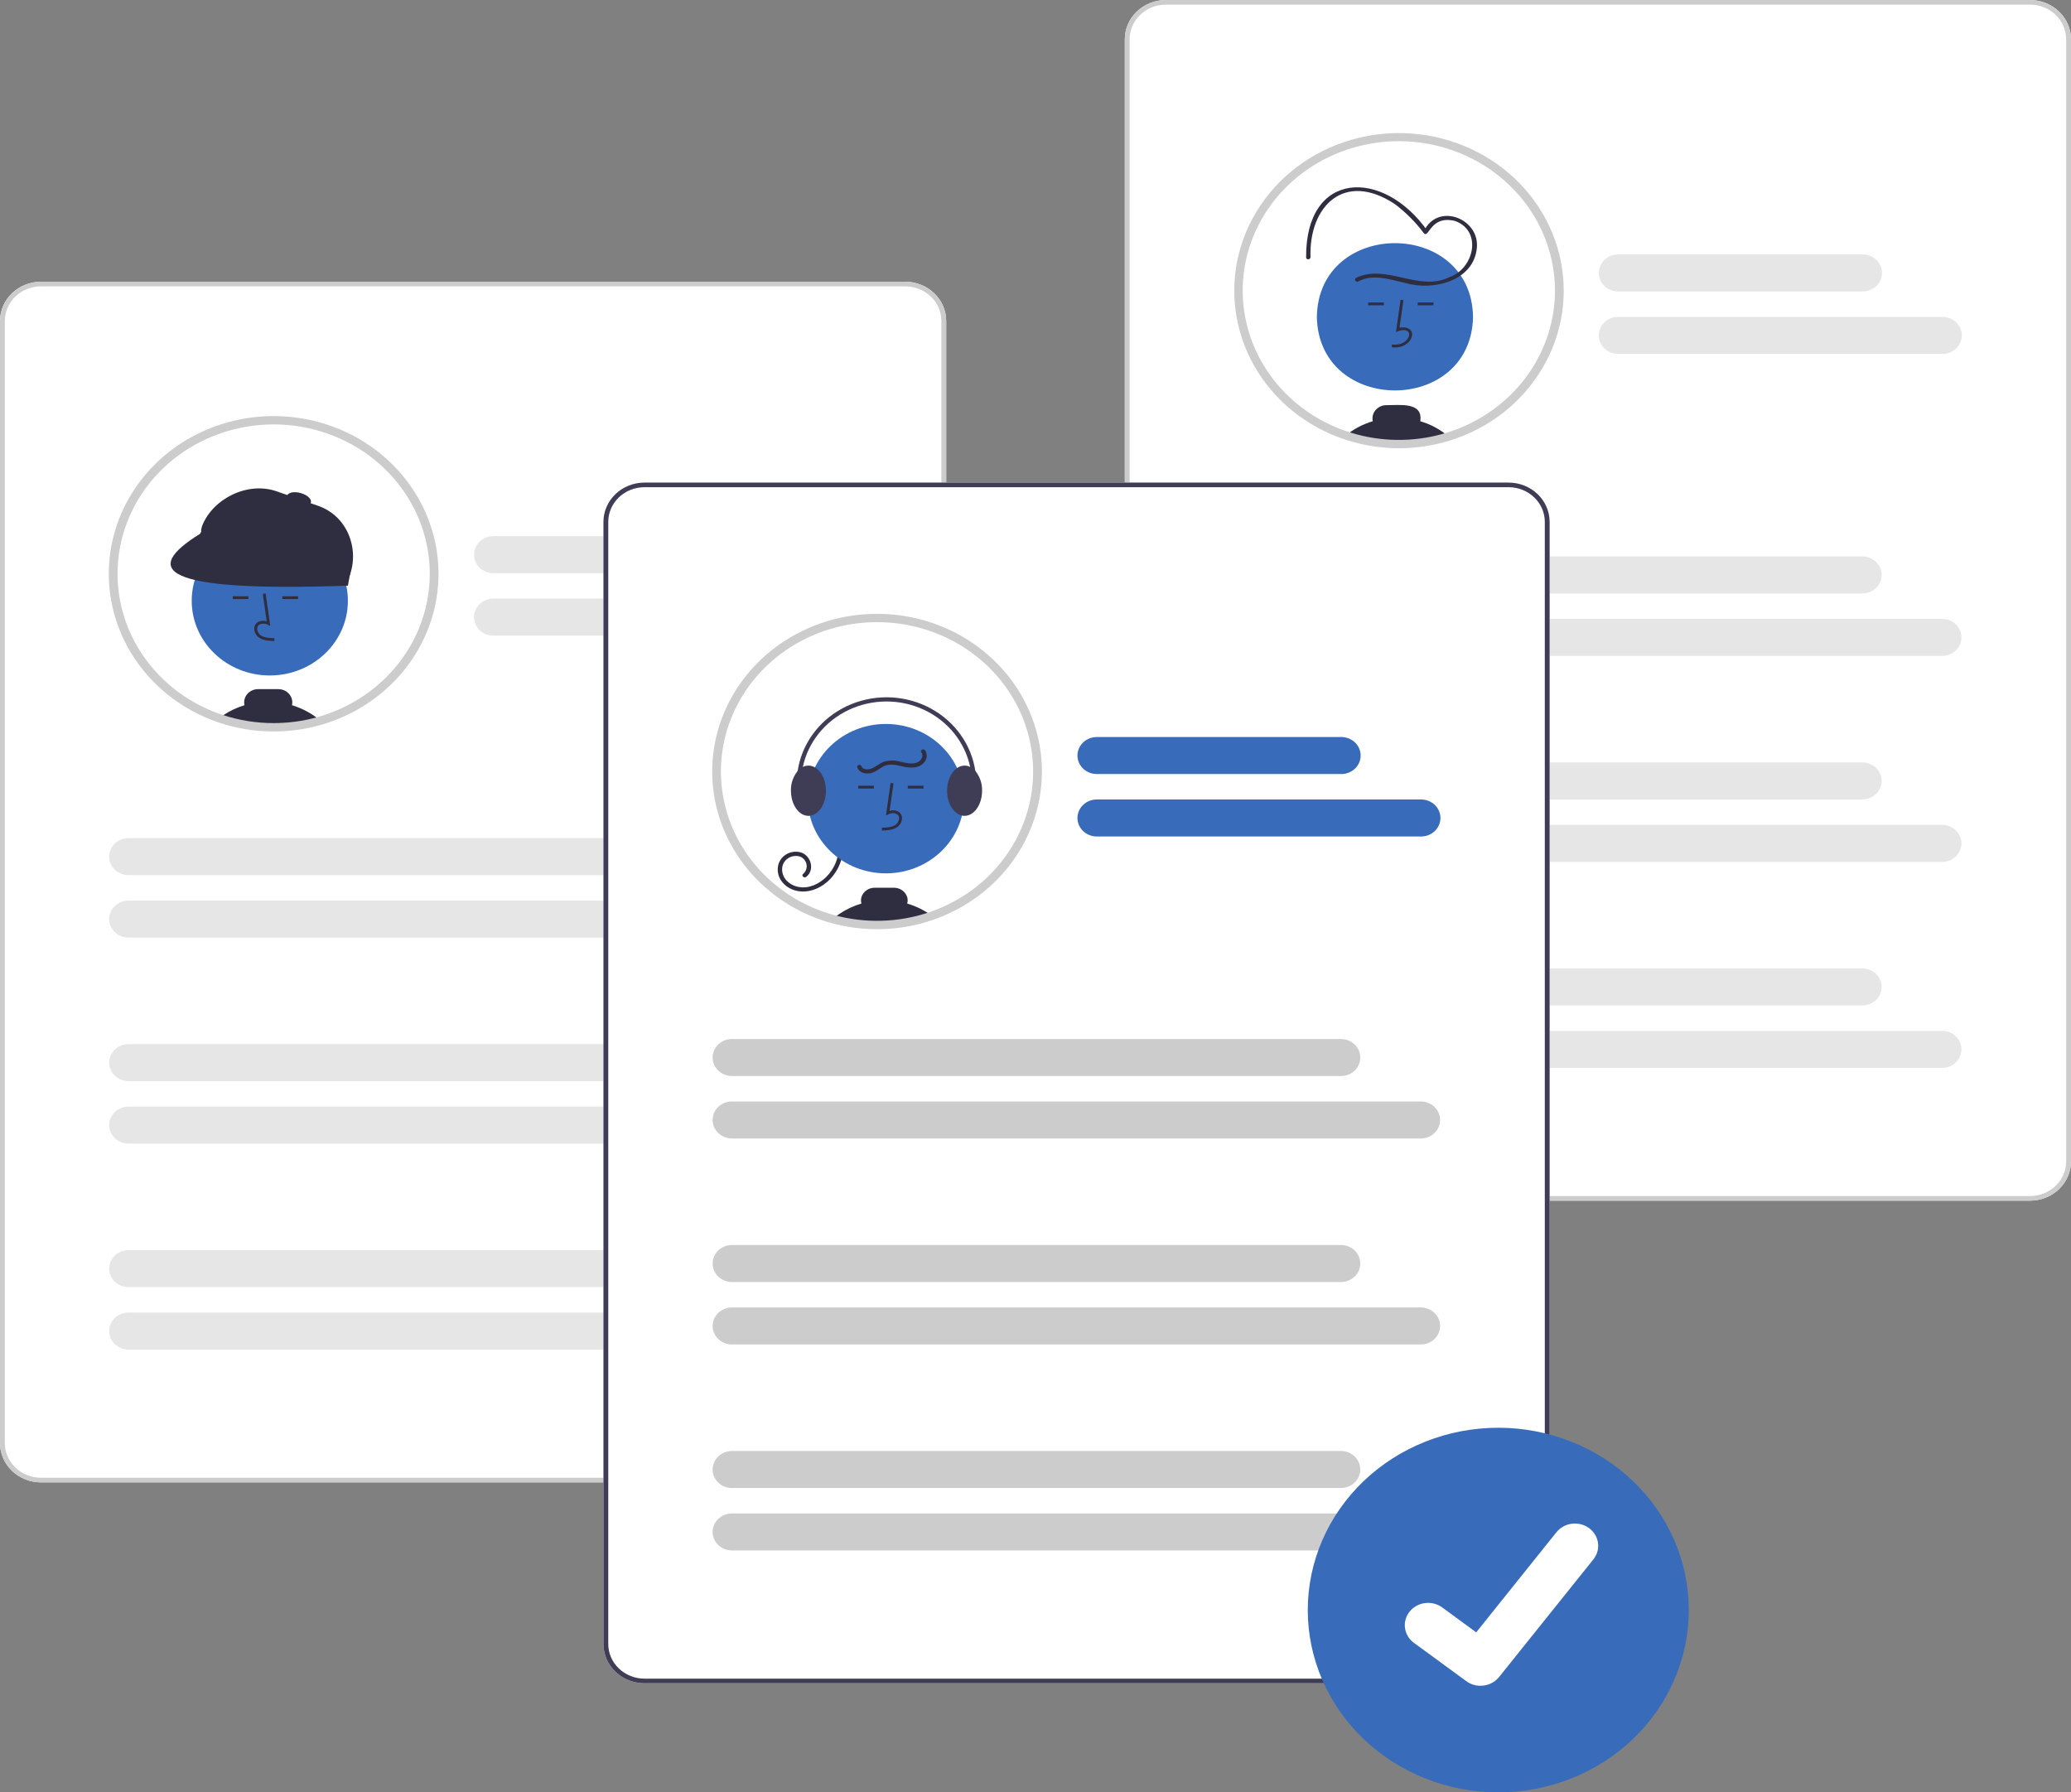 <svg width="572" height="495" viewBox="0 0 572 495" fill="none" xmlns="http://www.w3.org/2000/svg">
<rect x="0" y="0" width="572" height="495" fill="#808080" stroke="none"/>
<g clip-path="url(#clip0_8_20)">
<path d="M250 409.39H11.333C8.329 409.387 5.448 408.243 3.323 406.211C1.199 404.179 0.003 401.423 0 398.549V88.638C0.003 85.763 1.199 83.008 3.323 80.976C5.448 78.943 8.329 77.8 11.333 77.797H250C253.005 77.8 255.885 78.943 258.01 80.976C260.135 83.008 261.33 85.763 261.333 88.638V398.549C261.33 401.423 260.135 404.179 258.01 406.211C255.885 408.243 253.005 409.387 250 409.39Z" fill="white"/>
<path d="M119.908 158.452C119.908 167.403 116.947 176.124 111.451 183.368C105.954 190.611 98.202 196.006 89.305 198.779C89.039 198.86 88.773 198.941 88.503 199.018C87.351 199.357 86.182 199.646 84.993 199.893C82.842 200.34 80.658 200.629 78.461 200.76C77.506 200.822 76.546 200.853 75.58 200.853C70.589 200.858 65.634 200.055 60.923 198.478C60.786 198.432 60.649 198.386 60.516 198.34C52.884 195.703 46.155 191.113 41.062 185.071C35.969 179.028 32.708 171.764 31.633 164.071C30.559 156.377 31.713 148.549 34.969 141.44C38.226 134.33 43.459 128.212 50.101 123.752C56.742 119.292 64.535 116.661 72.632 116.145C80.729 115.63 88.818 117.25 96.019 120.83C103.219 124.409 109.254 129.81 113.466 136.444C117.679 143.078 119.907 150.691 119.908 158.452V158.452Z" fill="white"/>
<path d="M74.518 186.544C86.429 186.544 96.085 177.308 96.085 165.915C96.085 154.522 86.429 145.285 74.518 145.285C62.606 145.285 52.95 154.522 52.95 165.915C52.95 177.308 62.606 186.544 74.518 186.544Z" fill="#386CBA"/>
<path d="M75.777 177.03L75.799 176.259C74.3 176.219 72.978 176.129 71.985 175.435C71.703 175.227 71.472 174.964 71.306 174.662C71.14 174.361 71.044 174.029 71.025 173.69C71.007 173.482 71.04 173.273 71.121 173.08C71.201 172.886 71.328 172.713 71.49 172.574C71.865 172.356 72.294 172.24 72.733 172.236C73.172 172.232 73.604 172.342 73.983 172.553L74.65 172.845L73.371 163.906L72.573 164.011L73.66 171.615C73.215 171.457 72.736 171.408 72.266 171.473C71.796 171.537 71.35 171.714 70.969 171.985C70.713 172.199 70.512 172.467 70.382 172.767C70.252 173.067 70.197 173.392 70.22 173.717C70.243 174.173 70.371 174.619 70.594 175.024C70.816 175.428 71.129 175.781 71.509 176.058C72.785 176.95 74.444 176.994 75.777 177.03Z" fill="#2F2E41"/>
<path d="M68.624 164.667H64.283V165.438H68.624V164.667Z" fill="#2F2E41"/>
<path d="M82.325 164.667H77.984V165.438H82.325V164.667Z" fill="#2F2E41"/>
<path d="M80.645 194.755C80.702 194.501 80.732 194.243 80.734 193.984C80.732 193.013 80.328 192.083 79.611 191.396C78.893 190.71 77.92 190.324 76.906 190.322H71.264C70.249 190.323 69.275 190.709 68.558 191.396C67.84 192.082 67.436 193.013 67.436 193.984C67.435 194.245 67.465 194.504 67.524 194.759C65.394 195.401 63.381 196.354 61.556 197.584C61.201 197.819 60.851 198.074 60.516 198.34C60.649 198.386 60.786 198.432 60.923 198.478C65.634 200.055 70.589 200.858 75.58 200.853C76.547 200.853 77.507 200.822 78.461 200.76C80.658 200.629 82.842 200.34 84.993 199.893C86.182 199.646 87.351 199.357 88.503 199.018C86.223 197.089 83.546 195.637 80.645 194.755Z" fill="#2F2E41"/>
<path d="M79.92 200.271C79.397 200.308 78.893 200.477 78.461 200.76C80.658 200.629 82.842 200.34 84.993 199.893L79.92 200.271Z" fill="#2F2E41"/>
<path d="M94.078 161.014L56.611 147.904C56.21 147.763 55.883 147.476 55.703 147.105C55.523 146.734 55.504 146.31 55.651 145.926L55.778 145.353C58.704 137.702 68.402 132.887 76.401 135.686L87.93 139.721C95.929 142.519 99.405 151.579 96.479 159.23L96.145 160.096C95.999 160.48 95.698 160.793 95.31 160.965C94.923 161.137 94.479 161.155 94.078 161.014Z" fill="#2F2E41"/>
<path d="M96.096 161.742C43.875 163.585 39.312 157.309 55.223 147.439L58.599 141.498L97.285 154.989L96.096 161.742Z" fill="#2F2E41"/>
<path d="M85.856 138.78C86.145 137.862 84.91 136.696 83.098 136.175C81.286 135.654 79.584 135.976 79.296 136.893C79.007 137.811 80.242 138.977 82.054 139.498C83.866 140.019 85.568 139.697 85.856 138.78Z" fill="#2F2E41"/>
<path d="M75.58 202.009C70.453 202.015 65.362 201.19 60.523 199.57L60.103 199.426C49.967 195.923 41.459 189.094 36.092 180.155C30.724 171.215 28.846 160.745 30.79 150.605C32.734 140.465 38.375 131.314 46.709 124.778C55.044 118.242 65.532 114.746 76.308 114.911C87.084 115.076 97.45 118.891 105.561 125.679C113.673 132.466 119.005 141.785 120.609 151.979C122.213 162.173 119.986 172.581 114.322 181.351C108.659 190.122 99.927 196.687 89.679 199.879C89.393 199.966 89.123 200.048 88.849 200.126C87.704 200.463 86.49 200.766 85.249 201.023C83.038 201.482 80.794 201.78 78.535 201.914C77.565 201.977 76.568 202.009 75.58 202.009ZM75.58 117.208C65.433 117.21 55.612 120.633 47.843 126.877C40.075 133.12 34.857 141.784 33.107 151.344C31.357 160.904 33.187 170.748 38.275 179.144C43.364 187.541 51.384 193.953 60.927 197.252L61.326 197.388C65.907 198.921 70.726 199.702 75.58 199.697C76.514 199.697 77.456 199.666 78.379 199.607C80.518 199.479 82.644 199.197 84.738 198.763C85.911 198.519 87.059 198.233 88.148 197.913C88.417 197.836 88.673 197.758 88.93 197.68C98.69 194.639 106.996 188.368 112.355 179.994C117.714 171.619 119.775 161.691 118.166 151.993C116.557 142.296 111.385 133.466 103.579 127.089C95.773 120.713 85.845 117.21 75.58 117.208Z" fill="#CCCCCC"/>
<path d="M250 409.39H11.333C8.329 409.387 5.448 408.243 3.323 406.211C1.199 404.179 0.003 401.423 0 398.549V88.638C0.003 85.763 1.199 83.008 3.323 80.976C5.448 78.943 8.329 77.8 11.333 77.797H250C253.005 77.8 255.885 78.943 258.01 80.976C260.135 83.008 261.33 85.763 261.333 88.638V398.549C261.33 401.423 260.135 404.179 258.01 406.211C255.885 408.243 253.005 409.387 250 409.39ZM11.333 79.072C8.682 79.075 6.14 80.084 4.266 81.877C2.391 83.67 1.336 86.102 1.333 88.638V398.549C1.336 401.085 2.391 403.517 4.266 405.31C6.14 407.103 8.682 408.112 11.333 408.115H250C252.651 408.112 255.193 407.103 257.068 405.31C258.942 403.517 259.997 401.085 260 398.549V88.638C259.997 86.102 258.942 83.67 257.068 81.877C255.193 80.084 252.651 79.075 250 79.072H11.333Z" fill="#CCCCCC"/>
<path d="M203.797 158.287H136.262C134.847 158.286 133.489 157.746 132.489 156.788C131.488 155.83 130.926 154.531 130.926 153.177C130.926 151.823 131.488 150.524 132.489 149.565C133.489 148.607 134.847 148.068 136.262 148.066H203.797C204.499 148.066 205.195 148.197 205.844 148.454C206.492 148.71 207.082 149.086 207.579 149.561C208.076 150.036 208.47 150.599 208.739 151.22C209.008 151.84 209.146 152.505 209.146 153.177C209.146 153.849 209.008 154.514 208.739 155.134C208.47 155.754 208.076 156.318 207.579 156.793C207.082 157.267 206.492 157.644 205.844 157.9C205.195 158.157 204.499 158.288 203.797 158.287Z" fill="#E6E6E6"/>
<path d="M225.836 175.535H136.262C134.847 175.533 133.489 174.994 132.489 174.036C131.488 173.078 130.926 171.779 130.926 170.425C130.926 169.07 131.488 167.771 132.489 166.813C133.489 165.855 134.847 165.316 136.262 165.314H225.836C227.252 165.316 228.609 165.855 229.609 166.813C230.61 167.771 231.172 169.07 231.172 170.425C231.172 171.779 230.61 173.078 229.609 174.036C228.609 174.994 227.252 175.533 225.836 175.535Z" fill="#E6E6E6"/>
<path d="M203.699 241.687H35.498C34.795 241.688 34.1 241.556 33.451 241.3C32.802 241.043 32.212 240.667 31.715 240.193C31.218 239.718 30.824 239.154 30.555 238.534C30.287 237.913 30.148 237.248 30.148 236.577C30.148 235.905 30.287 235.24 30.555 234.62C30.824 233.999 31.218 233.435 31.715 232.961C32.212 232.486 32.802 232.11 33.451 231.853C34.1 231.597 34.795 231.465 35.498 231.466H203.699C205.114 231.468 206.472 232.007 207.472 232.965C208.473 233.924 209.035 235.222 209.035 236.577C209.035 237.931 208.473 239.23 207.472 240.188C206.472 241.146 205.114 241.685 203.699 241.687Z" fill="#E6E6E6"/>
<path d="M225.737 258.935H35.498C34.795 258.936 34.1 258.804 33.451 258.548C32.802 258.291 32.212 257.915 31.715 257.44C31.218 256.966 30.824 256.402 30.555 255.782C30.287 255.161 30.148 254.496 30.148 253.824C30.148 253.153 30.287 252.488 30.555 251.867C30.824 251.247 31.218 250.683 31.715 250.209C32.212 249.734 32.802 249.358 33.451 249.101C34.1 248.845 34.795 248.713 35.498 248.714H225.737C226.44 248.713 227.135 248.845 227.784 249.101C228.433 249.358 229.023 249.734 229.52 250.209C230.016 250.683 230.411 251.247 230.679 251.867C230.948 252.488 231.087 253.153 231.087 253.824C231.087 254.496 230.948 255.161 230.679 255.782C230.411 256.402 230.016 256.966 229.52 257.44C229.023 257.915 228.433 258.291 227.784 258.548C227.135 258.804 226.44 258.936 225.737 258.935Z" fill="#E6E6E6"/>
<path d="M203.699 298.577H35.498C34.081 298.577 32.722 298.038 31.72 297.08C30.718 296.121 30.155 294.822 30.155 293.466C30.155 292.111 30.718 290.811 31.72 289.853C32.722 288.894 34.081 288.356 35.498 288.356H203.699C205.116 288.356 206.475 288.894 207.477 289.853C208.478 290.811 209.041 292.111 209.041 293.466C209.041 294.822 208.478 296.121 207.477 297.08C206.475 298.038 205.116 298.577 203.699 298.577Z" fill="#E6E6E6"/>
<path d="M225.737 315.824H35.498C34.081 315.824 32.722 315.286 31.72 314.328C30.718 313.369 30.155 312.069 30.155 310.714C30.155 309.358 30.718 308.059 31.72 307.1C32.722 306.142 34.081 305.603 35.498 305.603H225.737C227.154 305.603 228.513 306.142 229.515 307.1C230.517 308.059 231.08 309.358 231.08 310.714C231.08 312.069 230.517 313.369 229.515 314.328C228.513 315.286 227.154 315.824 225.737 315.824Z" fill="#E6E6E6"/>
<path d="M203.699 355.466H35.498C34.081 355.466 32.722 354.928 31.72 353.969C30.718 353.011 30.155 351.711 30.155 350.356C30.155 349 30.718 347.701 31.72 346.742C32.722 345.784 34.081 345.245 35.498 345.245H203.699C205.116 345.245 206.475 345.784 207.477 346.742C208.478 347.701 209.041 349 209.041 350.356C209.041 351.711 208.478 353.011 207.477 353.969C206.475 354.928 205.116 355.466 203.699 355.466Z" fill="#E6E6E6"/>
<path d="M225.737 372.714H35.498C34.081 372.714 32.722 372.176 31.72 371.217C30.718 370.259 30.155 368.959 30.155 367.603C30.155 366.248 30.718 364.948 31.72 363.99C32.722 363.031 34.081 362.493 35.498 362.493H225.737C227.154 362.493 228.513 363.031 229.515 363.99C230.517 364.948 231.08 366.248 231.08 367.603C231.08 368.959 230.517 370.259 229.515 371.217C228.513 372.176 227.154 372.714 225.737 372.714Z" fill="#E6E6E6"/>
<path d="M560.667 331.593L322 331.593C318.995 331.59 316.115 330.447 313.99 328.415C311.865 326.382 310.67 323.627 310.667 320.753L310.667 10.841C310.67 7.967 311.865 5.211 313.99 3.179C316.114 1.147 318.995 0.003 322 0L560.666 5.72205e-06C563.671 0.003 566.552 1.146 568.677 3.179C570.801 5.211 571.996 7.966 572 10.841L572 320.753C571.997 323.627 570.801 326.382 568.677 328.414C566.552 330.447 563.671 331.59 560.667 331.593Z" fill="white"/>
<path d="M560.667 331.593L322 331.593C318.995 331.59 316.115 330.447 313.99 328.415C311.865 326.382 310.67 323.627 310.667 320.753L310.667 10.841C310.67 7.967 311.865 5.211 313.99 3.179C316.114 1.147 318.995 0.003 322 0L560.666 5.72205e-06C563.671 0.003 566.552 1.146 568.677 3.179C570.801 5.211 571.996 7.966 572 10.841L572 320.753C571.997 323.627 570.801 326.382 568.677 328.414C566.552 330.447 563.671 331.59 560.667 331.593ZM322 1.276C319.349 1.278 316.807 2.287 314.932 4.08C313.057 5.873 312.003 8.305 312 10.841L312 320.753C312.003 323.289 313.058 325.72 314.932 327.513C316.807 329.306 319.349 330.315 322 330.318L560.667 330.318C563.318 330.315 565.86 329.306 567.734 327.513C569.609 325.72 570.664 323.289 570.667 320.753L570.666 10.841C570.663 8.305 569.609 5.873 567.734 4.08C565.859 2.287 563.318 1.278 560.666 1.275L322 1.276Z" fill="#CCCCCC"/>
<path d="M430.686 80.233C430.686 88.619 428.086 96.817 423.216 103.79C418.345 110.762 411.422 116.197 403.322 119.406C395.222 122.615 386.309 123.455 377.71 121.819C369.111 120.183 361.213 116.145 355.014 110.215C348.814 104.285 344.592 96.73 342.882 88.505C341.172 80.28 342.049 71.755 345.404 64.007C348.76 56.26 354.441 49.637 361.731 44.978C369.021 40.319 377.591 37.833 386.358 37.833C398.114 37.836 409.386 42.304 417.699 50.255C426.011 58.206 430.682 68.989 430.686 80.233Z" fill="white"/>
<path d="M406.846 87.488C406.362 114.606 364.191 114.601 363.711 87.487C364.195 60.371 406.366 60.375 406.846 87.488Z" fill="#386CBA"/>
<path d="M384.423 95.905L384.4 95.134C389.955 95.844 391.151 89.258 385.549 91.72L386.828 82.781L387.627 82.886L386.539 90.49C392.437 89.65 390.255 96.676 384.423 95.905Z" fill="#2F2E41"/>
<path d="M395.916 83.542H391.575V84.313H395.916V83.542Z" fill="#2F2E41"/>
<path d="M382.215 83.542H377.874V84.313H382.215V83.542Z" fill="#2F2E41"/>
<path d="M392.27 116.331C393.116 110.869 386.431 111.949 382.893 111.895C382.322 111.896 381.759 112.02 381.245 112.256C380.731 112.492 380.278 112.835 379.92 113.26C379.561 113.684 379.307 114.18 379.174 114.711C379.041 115.241 379.034 115.794 379.153 116.327C376.414 117.137 373.878 118.475 371.702 120.259C380.875 123.319 390.842 123.424 400.084 120.56C397.831 118.625 395.165 117.182 392.27 116.331Z" fill="#2F2E41"/>
<path d="M375.139 77.731C379.136 75.522 383.983 77.217 388.112 78.143C395.945 80.447 406.93 77.562 407.882 68.637C408.873 60.336 397.002 55.71 393.208 63.971L394.312 63.833C382.007 46.34 360.601 47.004 360.742 71.054C360.696 71.797 361.905 71.794 361.951 71.053C361.497 56.881 371.303 47.193 385.164 56.301C388.26 58.619 390.99 61.353 393.268 64.417C394.712 65.964 395.026 59.3 401.935 61.046C409.539 63.864 407.058 74.278 400.261 76.564C391.864 80.668 382.769 72.712 374.529 76.732C374.396 76.812 374.301 76.938 374.264 77.084C374.227 77.23 374.25 77.384 374.329 77.513C374.408 77.643 374.537 77.738 374.688 77.779C374.839 77.819 375.001 77.802 375.139 77.731Z" fill="#2F2E41"/>
<path d="M386.358 123.79C374.911 123.781 363.888 119.644 355.488 112.206C347.087 104.767 341.927 94.574 341.036 83.657C340.145 72.741 343.589 61.904 350.68 53.309C357.772 44.714 367.99 38.991 379.297 37.283C390.604 35.574 402.169 38.005 411.686 44.091C421.202 50.177 427.97 59.471 430.64 70.118C433.31 80.766 431.686 91.985 426.092 101.538C420.498 111.091 411.345 118.276 400.458 121.66C395.905 123.076 391.146 123.795 386.358 123.79ZM386.358 38.989C377.828 38.988 369.49 41.406 362.397 45.938C355.304 50.471 349.776 56.913 346.511 64.451C343.246 71.988 342.391 80.283 344.055 88.285C345.719 96.287 349.826 103.638 355.858 109.407C361.89 115.176 369.574 119.105 377.94 120.697C386.306 122.288 394.978 121.471 402.858 118.348C410.739 115.225 417.474 109.937 422.212 103.153C426.95 96.368 429.478 88.392 429.477 80.233C429.464 69.298 424.917 58.815 416.834 51.083C408.75 43.351 397.79 39.001 386.358 38.989Z" fill="#CCCCCC"/>
<path d="M514.463 80.49L446.929 80.49C445.512 80.49 444.153 79.952 443.151 78.994C442.149 78.035 441.586 76.735 441.586 75.38C441.586 74.025 442.149 72.725 443.151 71.766C444.153 70.808 445.512 70.27 446.929 70.27L514.463 70.27C515.88 70.27 517.239 70.808 518.241 71.766C519.243 72.725 519.806 74.025 519.806 75.38C519.806 76.735 519.243 78.035 518.241 78.994C517.239 79.952 515.88 80.49 514.463 80.49Z" fill="#E6E6E6"/>
<path d="M536.502 97.738L446.929 97.738C446.227 97.739 445.531 97.607 444.882 97.351C444.233 97.094 443.644 96.718 443.147 96.244C442.65 95.769 442.256 95.205 441.987 94.585C441.718 93.964 441.58 93.299 441.58 92.628C441.58 91.956 441.718 91.291 441.987 90.671C442.256 90.05 442.65 89.487 443.147 89.012C443.644 88.537 444.233 88.161 444.882 87.904C445.531 87.648 446.227 87.516 446.929 87.517L536.502 87.517C537.919 87.517 539.278 88.056 540.28 89.014C541.282 89.972 541.845 91.272 541.845 92.628C541.845 93.983 541.282 95.283 540.28 96.241C539.278 97.2 537.919 97.738 536.502 97.738Z" fill="#E6E6E6"/>
<path d="M514.365 163.89L346.164 163.89C344.748 163.889 343.391 163.35 342.391 162.391C341.39 161.433 340.828 160.134 340.828 158.78C340.828 157.426 341.39 156.127 342.391 155.169C343.391 154.21 344.748 153.671 346.164 153.67L514.365 153.669C515.782 153.669 517.141 154.208 518.143 155.166C519.145 156.125 519.708 157.424 519.708 158.78C519.708 160.135 519.145 161.435 518.143 162.393C517.141 163.352 515.782 163.89 514.365 163.89Z" fill="#E6E6E6"/>
<path d="M536.404 181.138L346.164 181.138C345.462 181.139 344.766 181.007 344.117 180.751C343.468 180.494 342.879 180.118 342.382 179.643C341.885 179.169 341.491 178.605 341.222 177.985C340.953 177.364 340.815 176.699 340.815 176.028C340.815 175.356 340.953 174.691 341.222 174.07C341.491 173.45 341.885 172.886 342.382 172.412C342.879 171.937 343.468 171.561 344.117 171.304C344.766 171.048 345.462 170.916 346.164 170.917L536.404 170.917C537.821 170.917 539.18 171.455 540.182 172.414C541.184 173.372 541.747 174.672 541.747 176.027C541.747 177.383 541.184 178.683 540.182 179.641C539.18 180.599 537.821 181.138 536.404 181.138Z" fill="#E6E6E6"/>
<path d="M514.365 220.78L346.164 220.78C344.748 220.778 343.391 220.239 342.391 219.281C341.39 218.323 340.828 217.024 340.828 215.669C340.828 214.315 341.39 213.016 342.391 212.058C343.391 211.1 344.748 210.561 346.164 210.559L514.365 210.559C515.782 210.559 517.141 211.097 518.143 212.056C519.145 213.014 519.708 214.314 519.708 215.669C519.708 217.025 519.145 218.325 518.143 219.283C517.141 220.241 515.782 220.78 514.365 220.78Z" fill="#E6E6E6"/>
<path d="M536.404 238.028L346.164 238.028C345.462 238.028 344.767 237.897 344.118 237.64C343.469 237.384 342.879 237.008 342.382 236.533C341.885 236.058 341.491 235.495 341.222 234.874C340.953 234.254 340.815 233.589 340.815 232.917C340.815 232.246 340.953 231.58 341.222 230.96C341.491 230.34 341.885 229.776 342.382 229.301C342.879 228.827 343.469 228.45 344.118 228.194C344.767 227.937 345.462 227.806 346.164 227.807L536.404 227.807C537.821 227.807 539.18 228.345 540.182 229.303C541.184 230.262 541.747 231.562 541.747 232.917C541.747 234.272 541.184 235.572 540.182 236.531C539.18 237.489 537.821 238.028 536.404 238.028Z" fill="#E6E6E6"/>
<path d="M514.365 277.669L346.164 277.669C344.747 277.669 343.388 277.131 342.386 276.173C341.384 275.214 340.821 273.914 340.821 272.559C340.821 271.204 341.384 269.904 342.386 268.945C343.388 267.987 344.747 267.449 346.164 267.449L514.365 267.448C515.782 267.448 517.141 267.987 518.143 268.945C519.145 269.904 519.708 271.204 519.708 272.559C519.708 273.914 519.145 275.214 518.143 276.173C517.141 277.131 515.782 277.669 514.365 277.669Z" fill="#E6E6E6"/>
<path d="M536.404 294.917L346.164 294.917C344.747 294.917 343.388 294.379 342.386 293.42C341.384 292.462 340.821 291.162 340.821 289.807C340.821 288.451 341.384 287.152 342.386 286.193C343.388 285.235 344.747 284.696 346.164 284.696L536.404 284.696C537.821 284.696 539.18 285.235 540.182 286.193C541.184 287.151 541.747 288.451 541.747 289.807C541.747 291.162 541.184 292.462 540.182 293.42C539.18 294.379 537.821 294.917 536.404 294.917Z" fill="#E6E6E6"/>
<path d="M416.667 464.868H178C174.995 464.865 172.114 463.721 169.99 461.689C167.865 459.657 166.67 456.901 166.667 454.027V144.116C166.67 141.241 167.865 138.486 169.99 136.454C172.114 134.421 174.995 133.278 178 133.275H416.667C419.671 133.278 422.552 134.421 424.677 136.454C426.801 138.486 427.996 141.241 428 144.116V454.027C427.996 456.901 426.801 459.657 424.677 461.689C422.552 463.721 419.671 464.865 416.667 464.868Z" fill="white"/>
<path d="M197.905 213.059C197.898 218.639 199.045 224.166 201.282 229.321C203.519 234.475 206.801 239.155 210.938 243.09C211.284 243.418 211.639 243.745 211.998 244.065C214.158 245.996 216.515 247.714 219.034 249.196C219.517 249.481 220.001 249.754 220.497 250.02C223.044 251.393 225.727 252.521 228.508 253.385C228.987 253.536 229.475 253.678 229.962 253.809C238.801 256.234 248.208 255.981 256.89 253.085C257.059 253.027 257.228 252.969 257.394 252.911C265.015 250.259 271.73 245.658 276.807 239.609C281.884 233.559 285.129 226.294 286.189 218.603C287.249 210.912 286.082 203.09 282.817 195.989C279.551 188.888 274.312 182.78 267.669 178.33C261.026 173.879 253.234 171.258 245.141 170.749C237.049 170.241 228.965 171.866 221.771 175.447C214.577 179.029 208.548 184.429 204.34 191.061C200.132 197.692 197.906 205.301 197.905 213.059Z" fill="white"/>
<path d="M232.872 233.841C232.893 237.126 231.628 240.299 229.324 242.736C227.045 245.128 223.652 246.715 220.228 246.059C217.075 245.454 214.512 242.818 214.832 239.629C214.885 238.939 215.095 238.267 215.447 237.662C215.799 237.057 216.285 236.533 216.871 236.126C217.456 235.718 218.128 235.438 218.838 235.305C219.549 235.171 220.281 235.188 220.984 235.353C223.98 236.096 225.173 240.225 222.677 242.163C222.078 242.628 221.218 241.815 221.822 241.346C222.195 241.02 222.476 240.609 222.64 240.152C222.804 239.695 222.846 239.206 222.761 238.73C222.676 238.254 222.468 237.805 222.155 237.426C221.843 237.047 221.435 236.749 220.971 236.559C220.423 236.391 219.842 236.344 219.272 236.423C218.703 236.502 218.159 236.703 217.683 237.012C217.207 237.322 216.811 237.73 216.524 238.208C216.237 238.685 216.068 239.219 216.029 239.768C215.831 242.456 217.984 244.481 220.625 244.957C223.481 245.473 226.313 244.075 228.248 242.145C230.466 239.903 231.69 236.927 231.663 233.841C231.668 233.691 231.734 233.549 231.847 233.445C231.96 233.34 232.111 233.282 232.268 233.282C232.424 233.282 232.575 233.34 232.688 233.445C232.801 233.549 232.867 233.691 232.872 233.841V233.841Z" fill="#2F2E41"/>
<path d="M244.677 241.192C256.588 241.192 266.244 231.956 266.244 220.563C266.244 209.169 256.588 199.933 244.677 199.933C232.766 199.933 223.11 209.169 223.11 220.563C223.11 231.956 232.766 241.192 244.677 241.192Z" fill="#386CBA"/>
<path d="M243.574 229.365L243.551 228.594C245.051 228.554 246.372 228.464 247.366 227.77C247.647 227.562 247.879 227.299 248.044 226.997C248.21 226.696 248.306 226.365 248.325 226.025C248.343 225.817 248.31 225.608 248.229 225.415C248.149 225.221 248.023 225.048 247.861 224.909C247.485 224.691 247.056 224.575 246.617 224.571C246.178 224.567 245.746 224.677 245.367 224.888L244.7 225.18L245.979 216.241L246.778 216.346L245.69 223.95C246.135 223.792 246.615 223.743 247.085 223.808C247.555 223.872 248 224.049 248.381 224.32C248.637 224.534 248.838 224.802 248.968 225.102C249.098 225.402 249.154 225.727 249.131 226.052C249.107 226.508 248.98 226.954 248.757 227.359C248.534 227.763 248.222 228.116 247.841 228.393C246.565 229.285 244.906 229.329 243.574 229.365Z" fill="#2F2E41"/>
<path d="M255.067 217.002H250.727V217.773H255.067V217.002Z" fill="#2F2E41"/>
<path d="M241.366 217.002H237.025V217.773H241.366V217.002Z" fill="#2F2E41"/>
<path d="M229.962 253.809C238.801 256.234 248.208 255.981 256.89 253.085C257.059 253.027 257.228 252.969 257.393 252.911C255.348 251.402 253.034 250.258 250.563 249.535C250.738 248.942 250.735 248.314 250.555 247.723C250.31 246.974 249.819 246.32 249.155 245.858C248.491 245.397 247.688 245.154 246.868 245.164H241.613C240.793 245.153 239.992 245.396 239.329 245.857C238.666 246.317 238.177 246.971 237.934 247.719C237.753 248.312 237.751 248.941 237.925 249.535C235.749 250.172 233.692 251.136 231.832 252.391C231.458 252.642 231.095 252.904 230.744 253.177C230.478 253.382 230.216 253.594 229.962 253.809Z" fill="#2F2E41"/>
<path d="M261.572 218.374C261.572 221.851 263.362 224.734 265.687 225.235C265.924 225.286 266.166 225.312 266.408 225.312C269.072 225.312 271.244 222.202 271.244 218.374C271.304 216.401 270.646 214.469 269.382 212.908C268.989 212.453 268.506 212.077 267.96 211.802C267.481 211.563 266.949 211.437 266.408 211.436C265.666 211.445 264.946 211.677 264.349 212.099C262.709 213.209 261.572 215.603 261.572 218.374Z" fill="#3F3D56"/>
<path d="M218.453 218.374C218.453 221.365 219.775 223.917 221.629 224.892C222.136 225.164 222.708 225.309 223.289 225.313C223.419 225.312 223.548 225.305 223.676 225.289C226.158 225.008 228.125 222.017 228.125 218.374C228.125 215.456 226.864 212.955 225.082 211.933C224.544 211.613 223.923 211.441 223.289 211.436C222.749 211.437 222.217 211.563 221.738 211.802C221.19 212.079 220.705 212.456 220.311 212.912C219.051 214.473 218.394 216.403 218.453 218.374Z" fill="#3F3D56"/>
<path d="M221.931 224.227C222.026 224.227 222.121 224.205 222.206 224.163C222.292 224.121 222.365 224.061 222.421 223.986C222.477 223.911 222.514 223.825 222.528 223.735C222.542 223.644 222.534 223.551 222.503 223.464C221.348 220.178 221.001 216.681 221.488 213.246C221.975 209.81 223.284 206.529 225.313 203.656C227.341 200.783 230.035 198.396 233.185 196.681C236.335 194.966 239.856 193.968 243.475 193.766C247.093 193.564 250.711 194.163 254.048 195.516C257.386 196.87 260.351 198.94 262.716 201.568C265.08 204.196 266.779 207.31 267.681 210.668C268.582 214.026 268.662 217.537 267.914 220.93C267.881 221.08 267.912 221.236 268 221.364C268.087 221.492 268.225 221.582 268.381 221.614C268.538 221.645 268.701 221.616 268.835 221.533C268.97 221.449 269.064 221.318 269.097 221.168C269.884 217.602 269.8 213.91 268.853 210.379C267.905 206.848 266.119 203.574 263.633 200.811C261.148 198.048 258.029 195.871 254.521 194.448C251.012 193.025 247.208 192.396 243.403 192.608C239.599 192.82 235.897 193.869 232.585 195.673C229.274 197.476 226.441 199.986 224.308 203.007C222.176 206.028 220.8 209.478 220.288 213.09C219.777 216.702 220.142 220.379 221.358 223.834C221.398 223.948 221.475 224.048 221.578 224.119C221.681 224.189 221.804 224.227 221.931 224.227Z" fill="#3F3D56"/>
<path d="M255.511 207.197C255.869 207.756 256.018 208.414 255.933 209.064C255.848 209.715 255.535 210.318 255.044 210.776C253.874 212.027 252.006 212.106 250.385 211.874C248.566 211.613 246.636 210.798 244.795 211.347C243.225 211.815 242.105 213.177 240.474 213.519C239.028 213.823 237.299 213.421 236.791 211.947C236.548 211.238 237.715 210.934 237.957 211.639C238.285 212.593 239.702 212.574 240.513 212.31C241.813 211.886 242.815 210.856 244.093 210.364C245.617 209.913 247.248 209.917 248.769 210.377C250.215 210.688 251.879 211.15 253.32 210.568C254.386 210.138 255.234 208.781 254.467 207.78C254.007 207.179 255.056 206.602 255.511 207.197V207.197Z" fill="#2F2E41"/>
<path d="M242.233 256.616C237.969 256.619 233.725 256.048 229.627 254.92C229.146 254.791 228.64 254.644 228.132 254.484C225.276 253.595 222.52 252.438 219.903 251.028C219.413 250.765 218.92 250.487 218.399 250.18C215.813 248.658 213.392 246.893 211.172 244.91C210.806 244.583 210.443 244.248 210.088 243.913C203.108 237.256 198.575 228.613 197.169 219.281C195.764 209.95 197.562 200.434 202.293 192.163C207.024 183.893 214.434 177.314 223.408 173.415C232.382 169.517 242.437 168.509 252.061 170.543C261.685 172.577 270.36 177.543 276.781 184.696C283.203 191.848 287.024 200.801 287.672 210.208C288.319 219.616 285.758 228.97 280.373 236.867C274.988 244.763 267.069 250.774 257.807 253.998C257.64 254.056 257.468 254.115 257.296 254.174C252.455 255.795 247.362 256.621 242.233 256.616ZM242.233 171.815C233.699 171.815 225.357 174.238 218.263 178.775C211.17 183.313 205.643 189.763 202.384 197.307C199.124 204.851 198.278 213.15 199.953 221.155C201.627 229.159 205.747 236.508 211.791 242.271C212.126 242.587 212.472 242.907 212.822 243.22C214.924 245.097 217.217 246.769 219.667 248.211C220.161 248.502 220.625 248.763 221.088 249.012C223.566 250.347 226.177 251.444 228.881 252.286C229.36 252.436 229.833 252.573 230.289 252.696C238.889 255.057 248.042 254.811 256.49 251.994L256.979 251.825C266.505 248.508 274.505 242.087 279.575 233.689C284.644 225.291 286.457 215.453 284.697 205.903C282.938 196.353 277.716 187.701 269.951 181.467C262.185 175.234 252.371 171.816 242.233 171.815L242.233 171.815Z" fill="#CCCCCC"/>
<path d="M416.667 464.868H178C174.995 464.865 172.114 463.721 169.99 461.689C167.865 459.657 166.67 456.901 166.667 454.027V144.116C166.67 141.241 167.865 138.486 169.99 136.454C172.114 134.421 174.995 133.278 178 133.275H416.667C419.671 133.278 422.552 134.421 424.677 136.454C426.801 138.486 427.996 141.241 428 144.116V454.027C427.996 456.901 426.801 459.657 424.677 461.689C422.552 463.721 419.671 464.865 416.667 464.868ZM178 134.55C175.349 134.553 172.807 135.562 170.932 137.355C169.057 139.148 168.003 141.58 168 144.115V454.027C168.003 456.563 169.057 458.995 170.932 460.788C172.807 462.581 175.349 463.59 178 463.593H416.667C419.318 463.59 421.86 462.581 423.734 460.788C425.609 458.995 426.664 456.563 426.667 454.027V144.116C426.664 141.58 425.609 139.148 423.734 137.355C421.86 135.562 419.318 134.553 416.667 134.55H178Z" fill="#3F3D56"/>
<path d="M370.463 213.765H302.929C301.512 213.765 300.153 213.227 299.151 212.269C298.149 211.31 297.586 210.01 297.586 208.655C297.586 207.3 298.149 206 299.151 205.041C300.153 204.083 301.512 203.544 302.929 203.544H370.463C371.88 203.544 373.239 204.083 374.241 205.041C375.243 206 375.806 207.3 375.806 208.655C375.806 210.01 375.243 211.31 374.241 212.269C373.239 213.227 371.88 213.765 370.463 213.765Z" fill="#386CBA"/>
<path d="M392.502 231.013H302.929C301.512 231.013 300.153 230.475 299.151 229.516C298.149 228.558 297.586 227.258 297.586 225.903C297.586 224.547 298.149 223.247 299.151 222.289C300.153 221.331 301.512 220.792 302.929 220.792H392.502C393.919 220.792 395.278 221.331 396.28 222.289C397.282 223.247 397.845 224.547 397.845 225.903C397.845 227.258 397.282 228.558 396.28 229.516C395.278 230.475 393.919 231.013 392.502 231.013Z" fill="#386CBA"/>
<path d="M370.365 297.165H202.164C200.747 297.165 199.388 296.627 198.386 295.668C197.384 294.71 196.821 293.41 196.821 292.055C196.821 290.699 197.384 289.4 198.386 288.441C199.388 287.483 200.747 286.944 202.164 286.944H370.365C371.782 286.944 373.141 287.483 374.143 288.441C375.145 289.4 375.708 290.699 375.708 292.055C375.708 293.41 375.145 294.71 374.143 295.668C373.141 296.627 371.782 297.165 370.365 297.165Z" fill="#CCCCCC"/>
<path d="M392.404 314.413H202.164C200.747 314.413 199.388 313.874 198.386 312.916C197.384 311.958 196.821 310.658 196.821 309.302C196.821 307.947 197.384 306.647 198.386 305.689C199.388 304.73 200.747 304.192 202.164 304.192H392.404C393.821 304.192 395.18 304.73 396.182 305.689C397.184 306.647 397.747 307.947 397.747 309.302C397.747 310.658 397.184 311.958 396.182 312.916C395.18 313.874 393.821 314.413 392.404 314.413Z" fill="#CCCCCC"/>
<path d="M370.365 354.055H202.164C200.748 354.053 199.391 353.514 198.391 352.556C197.39 351.597 196.828 350.299 196.828 348.944C196.828 347.59 197.39 346.291 198.391 345.333C199.391 344.375 200.748 343.836 202.164 343.834H370.365C371.782 343.834 373.141 344.372 374.143 345.331C375.145 346.289 375.708 347.589 375.708 348.944C375.708 350.3 375.145 351.6 374.143 352.558C373.141 353.516 371.782 354.055 370.365 354.055Z" fill="#CCCCCC"/>
<path d="M392.404 371.302H202.164C200.748 371.301 199.391 370.762 198.391 369.803C197.39 368.845 196.828 367.546 196.828 366.192C196.828 364.838 197.39 363.539 198.391 362.581C199.391 361.622 200.748 361.083 202.164 361.082H392.404C393.821 361.082 395.18 361.62 396.182 362.578C397.184 363.537 397.747 364.837 397.747 366.192C397.747 367.547 397.184 368.847 396.182 369.806C395.18 370.764 393.821 371.302 392.404 371.302Z" fill="#CCCCCC"/>
<path d="M370.365 410.944H202.164C200.747 410.944 199.388 410.406 198.386 409.447C197.384 408.489 196.821 407.189 196.821 405.834C196.821 404.478 197.384 403.179 198.386 402.22C199.388 401.262 200.747 400.723 202.164 400.723H370.365C371.782 400.723 373.141 401.262 374.143 402.22C375.145 403.179 375.708 404.478 375.708 405.834C375.708 407.189 375.145 408.489 374.143 409.447C373.141 410.406 371.782 410.944 370.365 410.944Z" fill="#CCCCCC"/>
<path d="M392.404 428.192H202.164C200.747 428.192 199.388 427.654 198.386 426.695C197.384 425.737 196.821 424.437 196.821 423.082C196.821 421.726 197.384 420.426 198.386 419.468C199.388 418.509 200.747 417.971 202.164 417.971H392.404C393.821 417.971 395.18 418.509 396.182 419.468C397.184 420.426 397.747 421.726 397.747 423.082C397.747 424.437 397.184 425.737 396.182 426.695C395.18 427.654 393.821 428.192 392.404 428.192Z" fill="#CCCCCC"/>
<path d="M413.897 394.298C406.98 394.291 400.128 395.588 393.735 398.115C387.342 400.642 381.532 404.35 376.638 409.026C371.743 413.702 367.861 419.255 365.212 425.368C362.562 431.48 361.199 438.032 361.199 444.649C361.199 451.266 362.562 457.818 365.211 463.93C367.86 470.043 371.743 475.596 376.637 480.272C381.532 484.949 387.341 488.656 393.735 491.183C400.128 493.71 406.979 495.007 413.897 495H413.897C427.842 494.976 441.207 489.661 451.059 480.221C460.911 470.781 466.444 457.988 466.444 444.649C466.444 431.311 460.911 418.517 451.059 409.077C441.207 399.637 427.842 394.322 413.897 394.298Z" fill="#386CBA"/>
<path d="M408.903 465.56C407.517 465.562 406.168 465.133 405.059 464.338L404.99 464.289L390.514 453.697C389.162 452.704 388.277 451.237 388.055 449.62C387.832 448.003 388.29 446.368 389.328 445.073C390.365 443.779 391.897 442.931 393.588 442.717C395.278 442.503 396.988 442.939 398.342 443.93L407.719 450.808L429.876 423.159C430.389 422.518 431.03 421.98 431.761 421.576C432.492 421.171 433.299 420.909 434.137 420.803C434.974 420.697 435.825 420.75 436.64 420.959C437.456 421.168 438.221 421.528 438.891 422.02L438.891 422.02L438.893 422.021L438.756 422.204L438.897 422.021C440.249 423.015 441.133 424.481 441.356 426.098C441.579 427.715 441.122 429.351 440.086 430.646L414.025 463.153C413.422 463.902 412.647 464.508 411.759 464.924C410.872 465.34 409.896 465.555 408.908 465.553L408.903 465.56Z" fill="white"/>
</g>
<defs>
<clipPath id="clip0_8_20">
<rect width="572" height="495" fill="white"/>
</clipPath>
</defs>
</svg>
